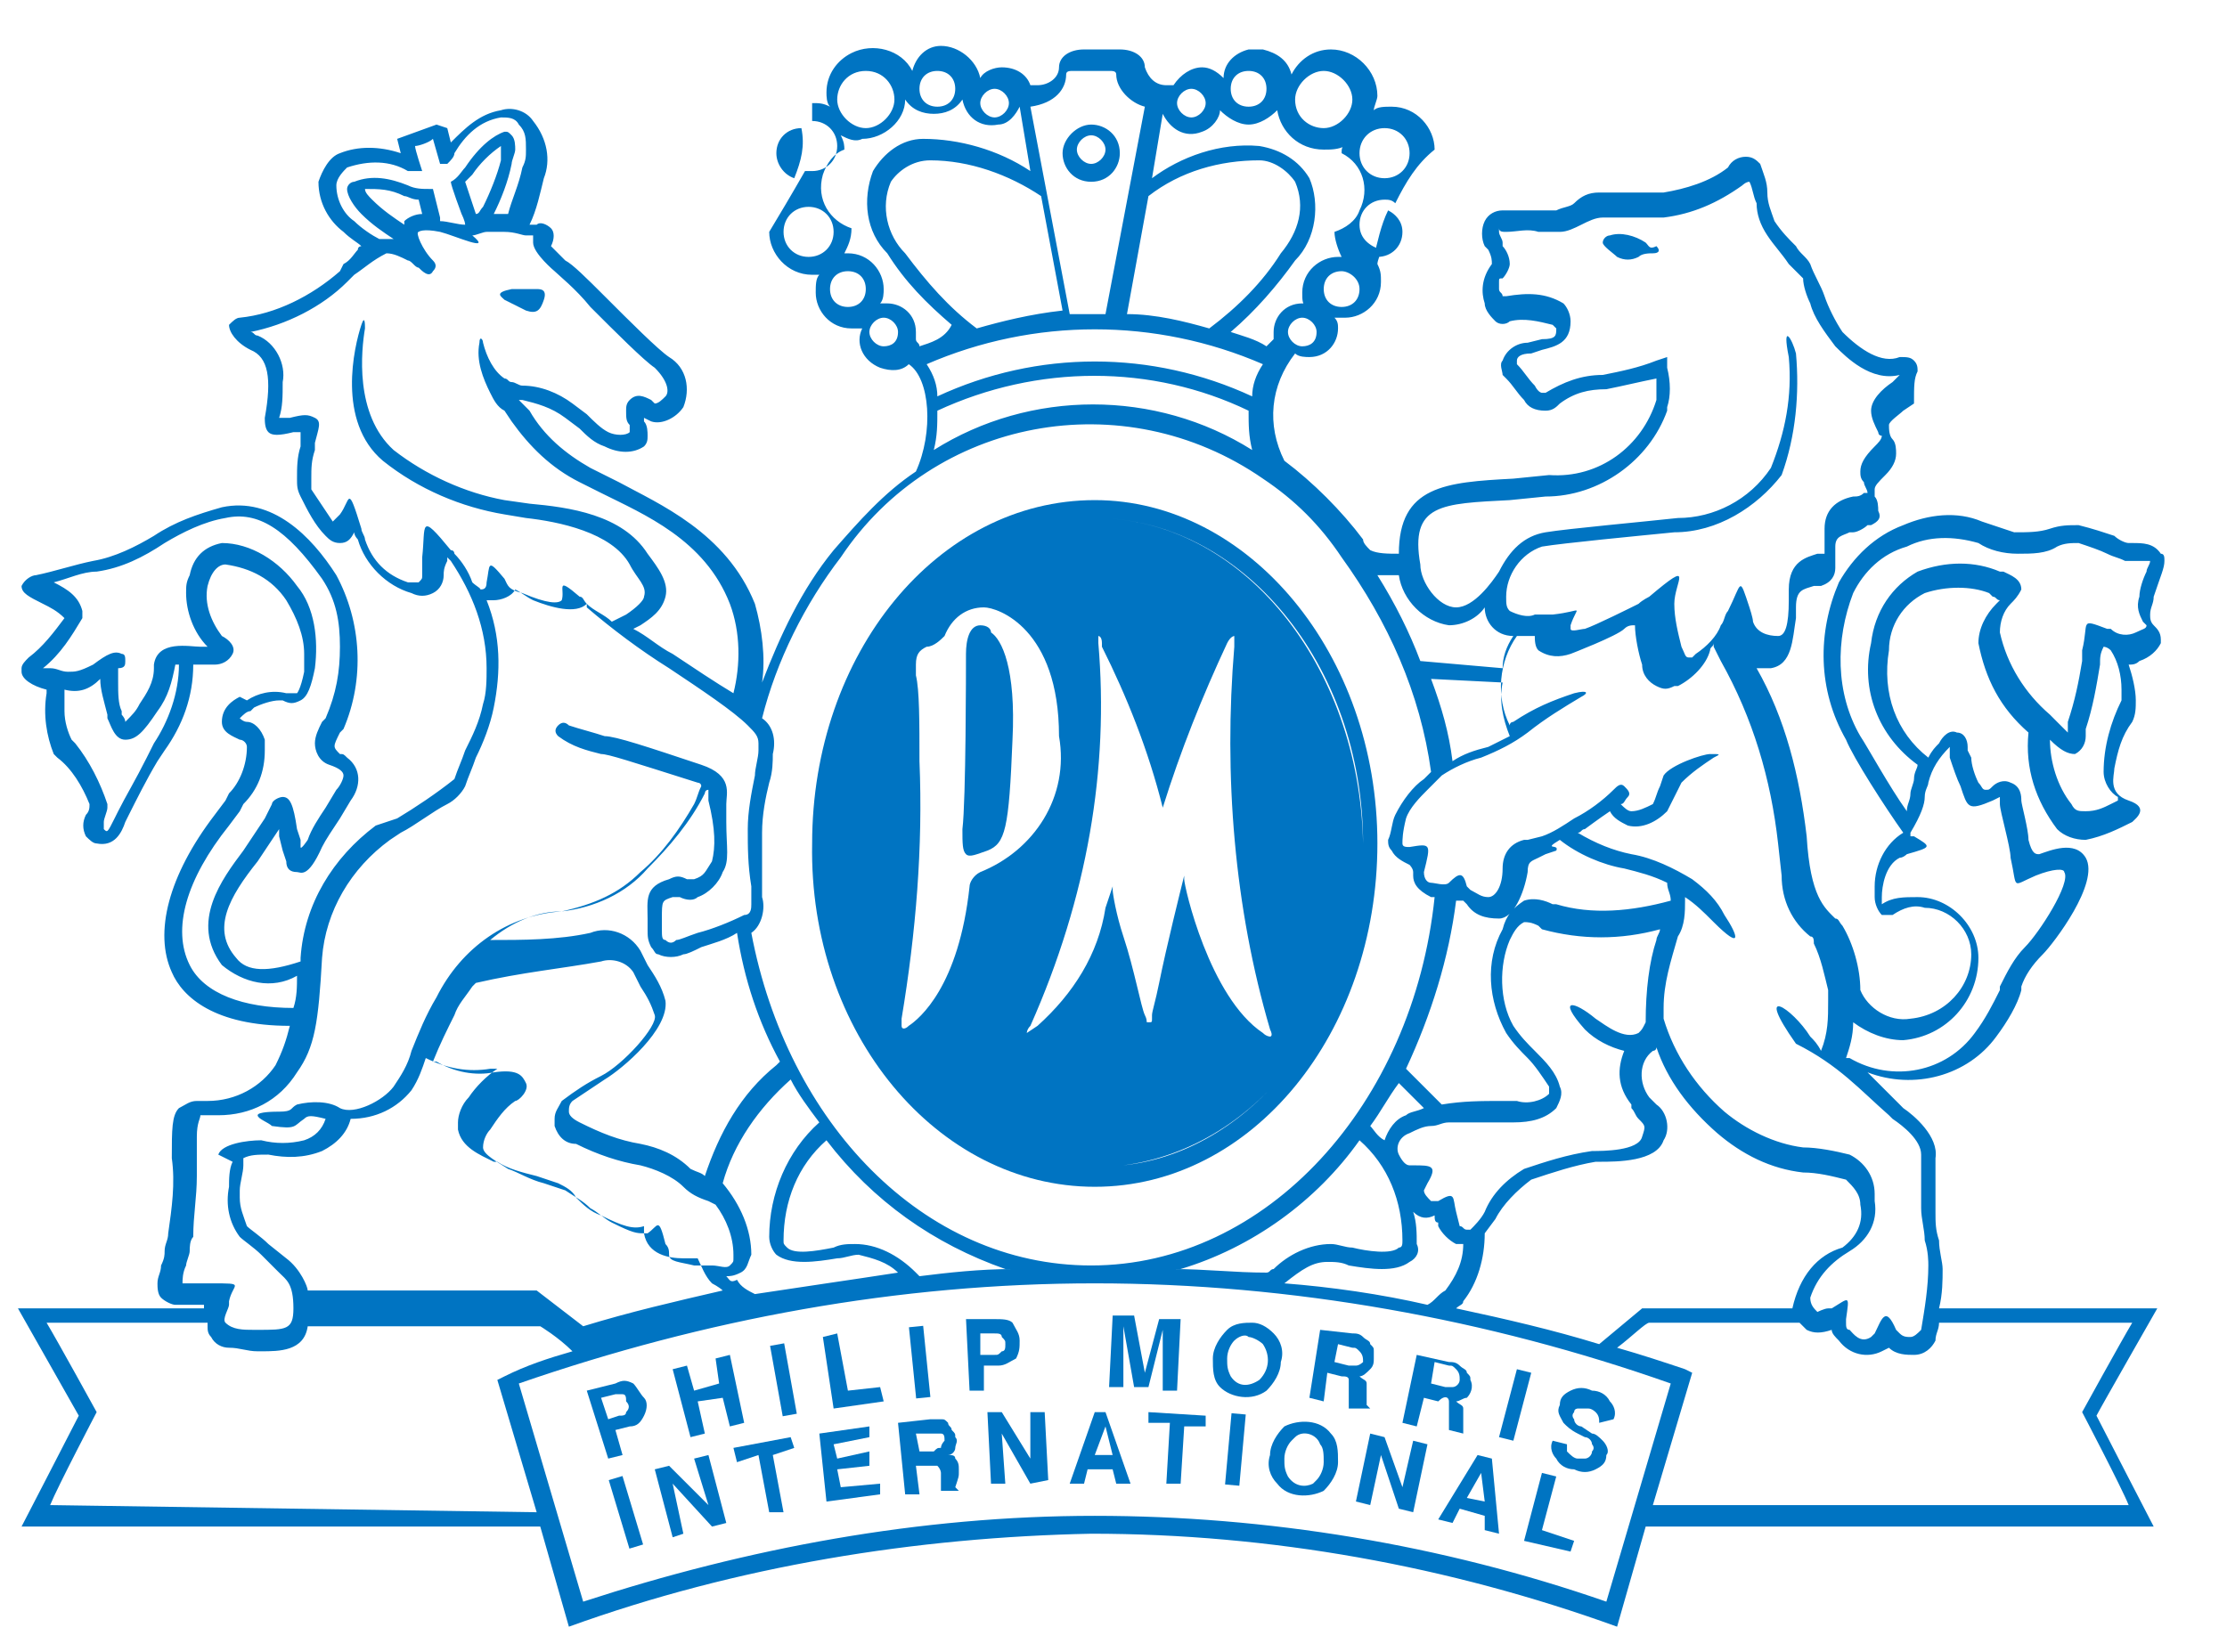 <svg width="62" height="46" viewBox="0 0 62 46" fill="none" xmlns="http://www.w3.org/2000/svg">
<g clip-path="url(#clip0_959_16065)">
<path d="M27.292 17.413C26.993 17.413 26.893 17.811 26.893 18.209C26.893 18.608 26.893 22.293 26.794 23.09C26.794 23.488 26.794 23.687 26.893 23.787C26.993 23.886 27.192 23.787 27.491 23.687C27.989 23.488 28.089 23.09 28.188 20.6C28.288 18.608 27.89 17.811 27.591 17.612C27.591 17.512 27.491 17.413 27.292 17.413Z" fill="#0074C2"/>
<path d="M17.33 41.103L16.948 41.218L17.523 43.125L17.904 43.01L17.33 41.103Z" fill="#0074C2"/>
<path d="M19.324 40.618L19.723 41.913L18.627 40.818L18.229 40.917L18.727 42.809L19.025 42.71L18.727 41.316L19.822 42.511L20.22 42.411L19.723 40.519L19.324 40.618Z" fill="#0074C2"/>
<path d="M22.012 40.021L20.419 40.32L20.518 40.718L21.116 40.519L21.415 42.112H21.813L21.515 40.519L22.112 40.32L22.012 40.021Z" fill="#0074C2"/>
<path d="M23.407 41.415L23.308 40.917L24.204 40.818V40.419L23.308 40.618L23.208 40.22L24.204 40.021V39.722L22.81 39.921L23.009 41.814L24.503 41.614V41.316L23.407 41.415Z" fill="#0074C2"/>
<path d="M26.694 41.017V40.917C26.694 40.818 26.694 40.718 26.595 40.618C26.595 40.519 26.495 40.519 26.395 40.519C26.495 40.519 26.595 40.419 26.595 40.32C26.595 40.22 26.694 40.12 26.595 40.021C26.595 39.921 26.595 39.921 26.495 39.822C26.495 39.722 26.395 39.722 26.395 39.622C26.296 39.523 26.296 39.523 26.196 39.523C26.096 39.523 25.997 39.523 25.897 39.523L25.001 39.622L25.2 41.614H25.599L25.499 40.818H25.897C25.997 40.818 26.096 40.818 26.096 40.818C26.196 40.917 26.196 41.017 26.196 41.017V41.216C26.196 41.316 26.196 41.316 26.196 41.415V41.515H26.694L26.595 41.415C26.694 41.116 26.694 41.116 26.694 41.017ZM26.196 40.32C26.096 40.32 26.096 40.32 25.997 40.419H25.599L25.499 39.921H25.997C26.096 39.921 26.096 39.921 26.196 39.921C26.296 39.921 26.296 40.021 26.296 40.12C26.296 40.12 26.196 40.22 26.196 40.32Z" fill="#0074C2"/>
<path d="M28.685 39.324V40.618L27.889 39.324H27.49L27.59 41.316H27.988L27.889 39.921L28.685 41.316L29.183 41.216L29.084 39.324H28.685Z" fill="#0074C2"/>
<path d="M30.478 39.324L29.781 41.316H30.18L30.279 40.917H30.976L31.076 41.316H31.474L30.777 39.324H30.478ZM30.478 40.519L30.777 39.722L30.976 40.519H30.478Z" fill="#0074C2"/>
<path d="M31.973 39.622H32.57L32.471 41.316H32.869L32.969 39.722H33.566V39.423L31.973 39.324V39.622Z" fill="#0074C2"/>
<path d="M34.286 39.355L34.106 41.338L34.503 41.374L34.682 39.39L34.286 39.355Z" fill="#0074C2"/>
<path d="M37.052 39.921C36.753 39.523 36.155 39.523 35.757 39.722C35.558 39.921 35.358 40.22 35.358 40.519C35.259 40.818 35.358 41.116 35.558 41.316C35.856 41.714 36.454 41.714 36.852 41.515C37.052 41.316 37.251 41.017 37.251 40.718C37.251 40.419 37.251 40.12 37.052 39.921ZM36.852 40.718C36.852 40.917 36.753 41.116 36.653 41.216C36.653 41.216 36.653 41.216 36.554 41.316C36.354 41.415 36.056 41.415 35.856 41.116C35.757 40.917 35.757 40.818 35.757 40.618C35.757 40.419 35.856 40.22 35.956 40.12C35.956 40.12 35.956 40.12 36.056 40.021C36.255 39.822 36.653 39.921 36.753 40.22C36.852 40.32 36.852 40.519 36.852 40.718Z" fill="#0074C2"/>
<path d="M39.044 41.415L38.546 40.021L38.147 39.921L37.749 41.813L38.147 41.913L38.446 40.519L38.944 42.013L39.343 42.112L39.741 40.22L39.343 40.12L39.044 41.415Z" fill="#0074C2"/>
<path d="M41.136 40.519L40.04 42.312L40.438 42.411L40.638 42.013L41.335 42.212V42.61L41.733 42.71L41.534 40.618L41.136 40.519ZM40.837 41.714L41.235 41.017L41.335 41.814L40.837 41.714Z" fill="#0074C2"/>
<path d="M43.326 41.116L42.928 41.017L42.43 42.909L43.724 43.208L43.824 42.909L42.928 42.61L43.326 41.116Z" fill="#0074C2"/>
<path d="M17.631 38.527C17.431 38.427 17.332 38.427 17.133 38.527L16.336 38.726L16.933 40.618L17.332 40.519L17.133 39.822L17.531 39.722C17.73 39.722 17.83 39.622 17.93 39.423C18.029 39.224 18.029 39.025 17.93 38.925C17.83 38.826 17.73 38.626 17.631 38.527ZM17.431 39.324C17.431 39.423 17.332 39.423 17.232 39.423L16.933 39.523L16.734 38.925L17.133 38.826C17.232 38.826 17.332 38.826 17.332 38.826C17.431 38.826 17.431 38.925 17.431 39.025C17.531 39.124 17.531 39.224 17.431 39.324Z" fill="#0074C2"/>
<path d="M20.32 37.73L19.922 37.83L20.021 38.527L19.324 38.726L19.125 38.029L18.727 38.129L19.224 40.021L19.623 39.921L19.424 39.025L20.121 38.925L20.32 39.722L20.718 39.622L20.32 37.73Z" fill="#0074C2"/>
<path d="M21.831 37.408L21.439 37.479L21.791 39.439L22.183 39.369L21.831 37.408Z" fill="#0074C2"/>
<path d="M23.606 38.726L23.308 37.133L22.909 37.232L23.208 39.224L24.602 39.025L24.503 38.627L23.606 38.726Z" fill="#0074C2"/>
<path d="M25.701 36.921L25.305 36.961L25.506 38.943L25.902 38.903L25.701 36.921Z" fill="#0074C2"/>
<path d="M27.79 38.029C27.989 38.029 28.089 37.929 28.288 37.83C28.387 37.631 28.387 37.531 28.387 37.332C28.387 37.133 28.288 37.033 28.188 36.834C28.089 36.734 27.89 36.734 27.69 36.734H26.894L26.993 38.726H27.392V38.029H27.79ZM27.292 37.133H27.69C27.79 37.133 27.89 37.133 27.89 37.232C27.989 37.332 27.989 37.332 27.989 37.431C27.989 37.531 27.989 37.631 27.89 37.631C27.79 37.73 27.79 37.73 27.69 37.73H27.292V37.133Z" fill="#0074C2"/>
<path d="M31.275 37.332C31.275 37.332 31.275 37.232 31.275 37.133C31.275 37.033 31.275 37.033 31.275 36.933L31.574 38.627H31.973L32.371 37.033C32.371 37.033 32.371 37.133 32.371 37.232C32.371 37.332 32.371 37.332 32.371 37.431V38.726H32.769L32.869 36.734H32.271L31.873 38.228L31.574 36.635H30.977L30.877 38.627H31.275V37.332Z" fill="#0074C2"/>
<path d="M35.459 37.132C35.26 36.933 35.06 36.834 34.861 36.834C34.662 36.834 34.363 36.834 34.164 37.033C33.965 37.232 33.766 37.531 33.766 37.83C33.766 38.128 33.766 38.427 33.965 38.626C34.264 38.925 34.861 39.025 35.26 38.726C35.459 38.527 35.658 38.228 35.658 37.929C35.758 37.63 35.658 37.332 35.459 37.132ZM35.06 38.427C34.762 38.626 34.463 38.626 34.264 38.328C34.164 38.128 34.164 38.029 34.164 37.83C34.164 37.63 34.264 37.431 34.363 37.332C34.463 37.232 34.662 37.132 34.762 37.232C34.861 37.232 35.06 37.332 35.16 37.431C35.359 37.73 35.359 38.128 35.06 38.427Z" fill="#0074C2"/>
<path d="M38.147 39.224L38.048 39.124C38.048 39.025 38.048 39.025 38.048 38.925V38.826C38.048 38.726 38.048 38.626 38.048 38.527C38.048 38.427 37.948 38.427 37.849 38.328C37.948 38.328 38.048 38.228 38.147 38.128C38.247 38.029 38.247 37.929 38.247 37.83C38.247 37.73 38.247 37.73 38.247 37.63C38.247 37.531 38.247 37.531 38.147 37.431C38.147 37.332 38.048 37.332 37.948 37.232C37.849 37.132 37.749 37.132 37.649 37.132L36.753 37.033L36.454 38.925L36.852 39.025L36.952 38.228L37.35 38.328C37.45 38.328 37.55 38.328 37.55 38.427C37.55 38.527 37.55 38.626 37.55 38.726V38.925C37.55 39.025 37.55 39.025 37.55 39.124V39.224H38.147ZM37.749 38.029C37.649 38.029 37.649 38.029 37.55 38.029L37.151 37.929L37.251 37.431L37.649 37.531C37.749 37.531 37.749 37.531 37.849 37.63C37.948 37.73 37.948 37.83 37.948 37.929C37.948 37.929 37.849 38.029 37.749 38.029Z" fill="#0074C2"/>
<path d="M40.339 39.025C40.339 39.124 40.339 39.224 40.339 39.324V39.523C40.339 39.622 40.339 39.622 40.339 39.722V39.822L40.737 39.921V39.822C40.737 39.722 40.737 39.722 40.737 39.622V39.523C40.737 39.423 40.737 39.324 40.737 39.224C40.737 39.124 40.638 39.124 40.538 39.025C40.638 39.025 40.737 38.925 40.837 38.925C40.936 38.826 41.036 38.627 40.936 38.427C40.936 38.328 40.936 38.328 40.837 38.228C40.837 38.129 40.737 38.129 40.638 38.029C40.538 37.929 40.438 37.929 40.339 37.929L39.442 37.73L39.044 39.622L39.442 39.722L39.642 38.925L40.04 39.025C40.239 38.826 40.339 38.925 40.339 39.025ZM39.94 37.929L40.339 38.029C40.438 38.029 40.438 38.029 40.538 38.129C40.638 38.228 40.638 38.328 40.638 38.427C40.638 38.527 40.538 38.627 40.438 38.627C40.339 38.627 40.339 38.627 40.239 38.627L39.841 38.527L39.94 37.929Z" fill="#0074C2"/>
<path d="M42.231 38.129L41.733 40.021L42.132 40.12L42.63 38.228L42.231 38.129Z" fill="#0074C2"/>
<path d="M44.92 39.523C45.02 39.324 44.92 39.124 44.82 39.025C44.721 38.826 44.522 38.726 44.322 38.726C44.123 38.627 43.924 38.627 43.725 38.726C43.526 38.826 43.426 38.925 43.426 39.124C43.326 39.324 43.426 39.423 43.526 39.622C43.625 39.722 43.725 39.822 43.924 39.921L44.123 40.021C44.223 40.021 44.322 40.12 44.322 40.22C44.322 40.22 44.422 40.32 44.322 40.419C44.322 40.519 44.223 40.618 44.123 40.618C44.024 40.618 43.924 40.618 43.924 40.618C43.824 40.618 43.725 40.519 43.625 40.419C43.625 40.32 43.625 40.32 43.625 40.22L43.227 40.12C43.127 40.32 43.227 40.519 43.326 40.618C43.426 40.818 43.625 40.917 43.824 40.917C44.024 41.017 44.223 41.017 44.422 40.917C44.621 40.818 44.721 40.718 44.721 40.519C44.82 40.419 44.721 40.22 44.621 40.12C44.522 40.021 44.422 39.921 44.322 39.921L44.024 39.722C43.924 39.722 43.824 39.622 43.824 39.523C43.824 39.523 43.725 39.423 43.824 39.324C43.824 39.224 43.924 39.224 43.924 39.224C44.024 39.224 44.123 39.224 44.223 39.224C44.322 39.224 44.422 39.324 44.422 39.324C44.522 39.423 44.522 39.523 44.522 39.622L44.92 39.523Z" fill="#0074C2"/>
<path d="M30.479 33.049C34.861 33.049 38.347 28.766 38.347 23.488C38.347 18.209 34.761 13.927 30.479 13.927C26.096 13.927 22.61 18.209 22.61 23.488C22.511 28.766 26.096 33.049 30.479 33.049ZM30.578 17.91C30.578 17.811 30.578 17.711 30.578 17.711C30.578 17.711 30.678 17.711 30.678 17.91V18.01C31.375 19.404 31.973 20.898 32.371 22.492V22.591V22.492C32.869 20.898 33.467 19.404 34.164 17.91C34.263 17.711 34.363 17.711 34.363 17.711C34.363 17.711 34.363 17.811 34.363 17.91V18.01C34.064 21.596 34.363 25.28 35.359 28.667C35.458 28.866 35.359 28.866 35.359 28.866C35.359 28.866 35.259 28.866 35.16 28.766C33.666 27.77 32.968 24.683 32.968 24.484C32.968 24.384 32.968 24.384 32.968 24.384C32.869 24.783 32.471 26.376 32.271 27.372C32.172 27.87 32.072 28.169 32.072 28.268V28.368C32.072 28.468 32.072 28.468 31.973 28.468C31.873 28.468 31.973 28.468 31.873 28.268C31.773 28.069 31.574 26.974 31.275 26.077C31.076 25.48 30.977 24.882 30.977 24.783V24.683L30.777 25.28C30.578 26.575 29.881 27.671 28.885 28.567C28.586 28.766 28.586 28.766 28.586 28.766C28.586 28.766 28.586 28.667 28.686 28.567C30.279 24.982 30.877 21.396 30.578 17.91ZM27.291 24.285C27.092 24.384 26.993 24.583 26.993 24.683C26.694 27.472 25.598 28.368 25.299 28.567C25.2 28.667 25.1 28.667 25.1 28.567C25.1 28.567 25.1 28.567 25.1 28.468V28.368C25.499 25.978 25.698 23.587 25.598 21.197C25.598 20.102 25.598 19.205 25.499 18.807C25.499 18.707 25.499 18.608 25.499 18.508C25.499 18.209 25.598 18.11 25.797 18.01C25.997 18.01 26.196 17.811 26.296 17.711C26.495 17.213 26.893 16.914 27.391 16.914C27.79 16.914 29.483 17.512 29.483 20.5C29.781 22.193 28.785 23.687 27.291 24.285ZM30.479 14.425C34.562 14.425 37.948 18.508 37.948 23.488C37.948 28.169 34.96 32.053 31.275 32.452C35.06 31.953 37.948 28.169 37.948 23.488C37.849 18.508 34.562 14.425 30.479 14.425C30.18 14.425 29.981 14.425 29.682 14.425C29.881 14.524 30.18 14.425 30.479 14.425Z" fill="#0074C2"/>
<path d="M30.379 5.062C30.877 5.062 31.176 4.664 31.176 4.266C31.176 3.768 30.777 3.469 30.379 3.469C29.98 3.469 29.582 3.867 29.582 4.266C29.582 4.664 29.881 5.062 30.379 5.062ZM29.98 4.166C29.98 3.967 30.18 3.768 30.379 3.768C30.578 3.768 30.777 3.967 30.777 4.166C30.777 4.365 30.578 4.564 30.379 4.564C30.18 4.564 29.98 4.365 29.98 4.166Z" fill="#0074C2"/>
<path d="M60.258 15.62C60.258 15.52 60.258 15.42 60.158 15.42C59.959 15.122 59.66 15.122 59.362 15.122H59.262C59.162 15.122 58.963 15.022 58.864 14.922C58.565 14.823 58.266 14.723 57.868 14.624C57.569 14.624 57.37 14.624 57.071 14.723C56.772 14.823 56.473 14.823 56.075 14.823C55.776 14.723 55.477 14.624 55.179 14.524C54.481 14.225 53.685 14.325 52.987 14.624C52.191 14.922 51.593 15.52 51.195 16.217C50.597 17.612 50.597 19.205 51.394 20.599C51.593 21.098 52.489 22.492 52.987 23.189C52.489 23.488 52.191 24.085 52.191 24.683C52.191 24.782 52.191 24.882 52.191 24.982C52.191 25.181 52.29 25.38 52.39 25.48C52.489 25.48 52.589 25.48 52.689 25.48C52.987 25.28 53.286 25.181 53.585 25.28C54.282 25.28 54.88 25.878 54.88 26.575C54.88 27.472 54.183 28.268 53.187 28.368C52.589 28.468 51.992 28.069 51.792 27.571C51.792 26.974 51.593 26.276 51.294 25.779C51.195 25.679 51.195 25.579 51.095 25.579C50.796 25.28 50.398 24.982 50.298 23.289C50.099 21.595 49.701 20.002 48.904 18.608C49.004 18.608 49.103 18.608 49.302 18.608C49.9 18.508 49.9 17.811 50 17.213V16.914C50 16.416 50.199 16.416 50.498 16.317H50.697C50.995 16.217 51.095 16.018 51.095 15.819C51.095 15.719 51.095 15.62 51.095 15.52V15.321V15.221C51.095 14.922 51.294 14.922 51.493 14.823H51.593C51.693 14.823 51.892 14.723 51.992 14.624H52.091C52.29 14.524 52.39 14.425 52.29 14.225C52.29 14.126 52.29 13.927 52.191 13.827C52.191 13.827 52.191 13.727 52.191 13.628C52.191 13.528 52.29 13.428 52.489 13.229C52.689 13.03 52.788 12.831 52.788 12.632C52.788 12.532 52.788 12.333 52.689 12.233C52.589 12.134 52.589 11.935 52.589 11.835C52.589 11.735 52.888 11.536 52.987 11.437L53.286 11.237C53.286 10.739 53.286 10.54 53.386 10.341C53.386 10.241 53.386 10.142 53.286 10.042C53.187 9.943 53.087 9.943 52.888 9.943C52.39 10.142 51.792 9.743 51.294 9.245C51.095 8.947 50.896 8.548 50.796 8.249C50.697 7.951 50.498 7.652 50.398 7.353C50.298 7.154 50.099 7.054 50 6.855C49.8 6.656 49.601 6.457 49.402 6.158C49.302 5.859 49.203 5.66 49.203 5.361C49.203 5.062 49.103 4.863 49.004 4.564C48.904 4.465 48.804 4.365 48.605 4.365C48.406 4.365 48.207 4.465 48.107 4.664C47.609 5.062 46.912 5.262 46.315 5.361H45.717C45.319 5.361 44.821 5.361 44.522 5.361C44.223 5.361 44.024 5.461 43.825 5.66C43.725 5.76 43.526 5.76 43.327 5.859C43.127 5.859 43.028 5.859 42.829 5.859C42.53 5.859 42.231 5.859 41.833 5.859C41.633 5.859 41.434 5.959 41.335 6.158C41.235 6.357 41.235 6.656 41.335 6.855L41.434 6.955C41.534 7.154 41.534 7.254 41.534 7.353C41.235 7.752 41.235 8.15 41.335 8.449C41.335 8.648 41.534 8.847 41.633 8.947C41.733 9.046 41.932 9.046 42.032 8.947C42.43 8.847 42.829 8.947 43.227 9.046L43.327 9.146C43.327 9.345 43.327 9.445 42.928 9.445L42.53 9.544C42.231 9.544 41.932 9.743 41.833 10.042C41.733 10.142 41.833 10.341 41.833 10.441L41.932 10.54C42.131 10.739 42.231 10.939 42.43 11.138C42.53 11.337 42.729 11.437 43.028 11.437C43.227 11.437 43.327 11.337 43.426 11.237C43.825 10.939 44.223 10.839 44.721 10.839C45.219 10.739 45.617 10.64 46.115 10.54V10.64C46.115 10.739 46.115 10.939 46.115 11.038V11.138C45.717 12.432 44.522 13.329 43.127 13.229L42.131 13.329C40.239 13.428 38.944 13.528 38.944 15.42C38.645 15.42 38.347 15.42 38.148 15.321C38.048 15.221 37.948 15.122 37.948 15.022C37.351 14.225 36.554 13.428 35.757 12.831C35.259 11.835 35.359 10.739 36.056 9.843C36.156 9.943 36.355 9.943 36.454 9.943C36.952 9.943 37.251 9.544 37.251 9.146C37.251 9.046 37.251 8.947 37.152 8.847C37.251 8.847 37.351 8.847 37.45 8.847C37.948 8.847 38.446 8.449 38.446 7.851C38.446 7.652 38.446 7.552 38.347 7.353C38.347 7.254 38.446 7.054 38.446 6.955C38.148 6.855 37.849 6.656 37.849 6.258C37.849 5.859 38.148 5.56 38.546 5.56C38.645 5.56 38.745 5.56 38.845 5.66C39.144 5.062 39.442 4.564 39.94 4.166C39.94 3.568 39.442 2.971 38.745 2.971C38.546 2.971 38.347 2.971 38.247 3.07C38.247 2.971 38.347 2.772 38.347 2.672C38.347 1.975 37.749 1.377 37.052 1.377C36.554 1.377 36.156 1.676 35.956 2.074C35.857 1.676 35.558 1.477 35.16 1.377H34.961C34.861 1.377 34.761 1.377 34.761 1.377C34.363 1.477 34.064 1.776 34.064 2.174C33.865 1.975 33.666 1.875 33.467 1.875C33.168 1.875 32.869 2.074 32.67 2.373H32.471C32.172 2.373 31.973 2.174 31.873 1.875C31.873 1.577 31.574 1.377 31.176 1.377H30.18C29.781 1.377 29.483 1.577 29.483 1.875C29.483 2.174 29.184 2.373 28.885 2.373H28.686C28.586 2.074 28.288 1.875 27.889 1.875C27.69 1.875 27.391 1.975 27.291 2.174C27.192 1.676 26.694 1.278 26.196 1.278C25.798 1.278 25.499 1.577 25.399 1.975C25.1 1.377 24.304 1.178 23.706 1.477C23.308 1.676 23.009 2.074 23.009 2.572C23.009 2.672 23.009 2.871 23.108 2.971C22.909 2.871 22.81 2.871 22.61 2.871C22.61 3.07 22.61 3.17 22.61 3.369C23.009 3.369 23.308 3.668 23.308 4.066C23.308 4.465 23.009 4.764 22.61 4.764C22.511 4.764 22.511 4.764 22.411 4.764C22.013 5.461 21.714 5.959 21.415 6.457C21.415 7.054 21.913 7.652 22.61 7.652C22.71 7.652 22.71 7.652 22.81 7.652C22.71 7.751 22.71 7.951 22.71 8.15C22.71 8.648 23.108 9.146 23.706 9.146C23.806 9.146 23.905 9.146 24.005 9.146C23.806 9.544 24.005 10.042 24.503 10.241C24.802 10.341 25.1 10.341 25.3 10.142C25.897 10.54 25.997 12.034 25.499 13.13C24.602 13.727 23.905 14.524 23.208 15.321C22.312 16.416 21.714 17.711 21.216 19.006C21.316 18.309 21.216 17.512 21.017 16.815C20.22 14.823 18.328 14.026 17.232 13.428L16.436 13.03C15.738 12.632 15.141 12.134 14.742 11.437L14.444 11.138H14.543C14.941 11.237 15.34 11.337 15.738 11.636L16.137 11.935C16.336 12.134 16.535 12.333 16.834 12.432C17.232 12.632 17.631 12.632 17.929 12.432C18.029 12.333 18.029 12.233 18.029 12.134C18.029 12.034 18.029 11.835 17.929 11.735C17.929 11.636 17.929 11.636 17.929 11.636L18.129 11.735C18.427 11.835 18.826 11.636 19.025 11.337C19.224 10.839 19.125 10.241 18.627 9.943C18.328 9.743 17.531 8.947 16.834 8.249C16.336 7.752 15.938 7.353 15.738 7.254C15.639 7.154 15.44 6.955 15.34 6.855C15.44 6.656 15.44 6.457 15.34 6.357C15.24 6.258 15.041 6.158 14.941 6.258H14.842C14.842 6.258 14.842 6.258 14.742 6.258C14.941 5.859 15.041 5.361 15.141 4.963C15.34 4.465 15.24 3.867 14.842 3.369C14.643 3.07 14.244 2.971 13.946 3.07C13.348 3.17 12.95 3.568 12.551 3.967L12.452 3.568L12.153 3.469L11.057 3.867L11.157 4.266C10.559 4.066 9.962 4.066 9.464 4.266C9.165 4.365 8.966 4.764 8.866 5.062C8.866 5.66 9.165 6.158 9.563 6.457C9.762 6.656 9.962 6.756 10.061 6.855C10.061 6.855 9.962 6.855 9.962 6.955C9.862 7.054 9.762 7.254 9.563 7.353L9.464 7.552C8.667 8.249 7.671 8.747 6.675 8.847C6.575 8.847 6.476 8.947 6.376 9.046C6.376 9.245 6.575 9.544 6.974 9.743C7.472 9.943 7.571 10.54 7.372 11.636C7.372 11.735 7.372 11.935 7.472 12.034C7.571 12.134 7.771 12.134 8.169 12.034H8.269H8.368C8.368 12.134 8.368 12.134 8.368 12.233V12.333V12.432C8.269 12.731 8.269 13.03 8.269 13.329C8.269 13.528 8.269 13.628 8.368 13.827C8.567 14.225 8.767 14.624 9.065 14.922C9.165 15.022 9.265 15.122 9.464 15.122C9.663 15.122 9.762 15.022 9.862 14.823C9.862 14.922 9.962 15.022 9.962 15.022C10.161 15.719 10.758 16.317 11.456 16.516C11.655 16.616 11.854 16.616 12.053 16.516C12.252 16.416 12.352 16.217 12.352 16.018C12.352 15.918 12.352 15.819 12.452 15.62V15.52C12.452 15.52 12.452 15.52 12.551 15.62C13.149 16.516 13.547 17.512 13.547 18.608C13.547 18.906 13.547 19.305 13.448 19.604C13.348 20.102 13.149 20.5 12.95 20.898C12.85 21.197 12.75 21.396 12.651 21.695C12.153 22.093 11.555 22.492 11.057 22.791L10.46 22.99C9.265 23.886 8.468 25.181 8.368 26.675V26.774C7.472 27.073 6.874 27.073 6.575 26.675C5.878 25.878 6.376 24.982 7.173 23.986L7.372 23.687L7.571 23.388L7.771 23.089C7.771 23.189 7.771 23.189 7.771 23.289L7.87 23.687L7.97 23.986C7.97 24.185 8.069 24.285 8.269 24.285C8.368 24.285 8.567 24.484 8.966 23.587C9.065 23.388 9.265 23.089 9.464 22.791L9.762 22.293C10.061 21.894 10.061 21.396 9.663 21.098C9.563 20.998 9.563 20.998 9.464 20.998C9.265 20.799 9.265 20.799 9.464 20.4L9.563 20.301C10.161 18.906 10.061 17.313 9.364 16.018C8.667 14.922 7.571 13.827 6.177 14.126C5.48 14.325 4.882 14.524 4.285 14.922C3.787 15.221 3.189 15.52 2.592 15.62C2.094 15.719 1.496 15.918 0.998 16.018C0.898 16.018 0.699 16.118 0.6 16.317C0.6 16.516 0.799 16.616 1.197 16.815C1.396 16.914 1.596 17.014 1.795 17.213C1.496 17.612 1.197 18.01 0.799 18.309C0.699 18.408 0.6 18.508 0.6 18.608C0.6 18.608 0.6 18.608 0.6 18.707C0.6 18.906 0.898 19.105 1.297 19.205V19.305C1.197 19.902 1.297 20.5 1.496 20.998L1.596 21.098C1.994 21.396 2.293 21.894 2.492 22.392C2.492 22.492 2.492 22.591 2.392 22.691C2.293 22.89 2.293 23.089 2.392 23.289C2.492 23.388 2.592 23.488 2.691 23.488C3.189 23.587 3.388 23.189 3.488 22.89L3.587 22.691C3.787 22.293 4.085 21.695 4.384 21.197L4.583 20.898C5.081 20.201 5.38 19.404 5.38 18.508H5.579C5.679 18.508 5.779 18.508 5.878 18.508H5.978C6.177 18.508 6.376 18.408 6.476 18.209C6.575 18.01 6.376 17.811 6.177 17.711C5.878 17.313 5.679 16.815 5.779 16.317C5.878 15.918 6.077 15.719 6.277 15.719C6.974 15.819 7.571 16.118 7.97 16.715C8.269 17.213 8.468 17.711 8.468 18.209C8.468 18.408 8.468 18.508 8.468 18.707C8.368 19.205 8.269 19.305 8.269 19.305H8.169H7.97C7.571 19.205 7.173 19.305 6.874 19.504L6.675 19.404C6.476 19.504 6.177 19.703 6.177 20.102C6.177 20.4 6.476 20.5 6.675 20.599C6.775 20.599 6.874 20.699 6.874 20.799C6.874 21.297 6.675 21.795 6.376 22.093L6.277 22.293L5.978 22.691C4.683 24.384 4.285 25.978 4.783 27.073C5.081 27.77 5.978 28.567 8.069 28.567C7.97 28.966 7.87 29.264 7.671 29.663C7.273 30.26 6.575 30.659 5.779 30.659H5.579H5.48C5.281 30.659 5.181 30.758 4.982 30.858C4.783 31.057 4.783 31.456 4.783 32.252C4.882 32.95 4.783 33.647 4.683 34.344C4.683 34.543 4.583 34.643 4.583 34.842C4.583 34.941 4.583 35.041 4.484 35.24C4.484 35.439 4.384 35.539 4.384 35.738C4.384 35.838 4.384 36.037 4.484 36.137C4.583 36.236 4.783 36.336 4.882 36.336H5.38C5.48 36.336 5.579 36.336 5.679 36.336V36.435H0.5L2.193 39.423C2.094 39.622 0.6 42.511 0.6 42.511H15.041L15.838 45.299C20.519 43.606 25.499 42.809 30.379 42.71C35.359 42.71 40.339 43.606 45.02 45.299L45.816 42.511H59.959C59.959 42.511 58.465 39.622 58.366 39.423C58.465 39.224 60.059 36.435 60.059 36.435H53.983C54.083 36.037 54.083 35.639 54.083 35.34C54.083 35.141 53.983 34.842 53.983 34.543C53.884 34.244 53.884 34.045 53.884 33.746C53.884 33.447 53.884 32.452 53.884 32.252C53.983 31.655 53.286 31.057 52.987 30.858L52.888 30.758C52.589 30.459 52.29 30.161 51.992 29.862C53.286 30.36 54.78 29.962 55.577 28.866C55.876 28.468 56.175 27.97 56.274 27.571V27.472C56.374 27.173 56.573 26.874 56.872 26.575C57.17 26.276 58.465 24.583 58.067 23.886C57.768 23.388 57.071 23.687 56.772 23.787C56.672 23.787 56.573 23.787 56.473 23.388C56.473 23.089 56.274 22.392 56.274 22.293C56.274 22.193 56.274 21.894 55.975 21.795C55.776 21.695 55.577 21.795 55.477 21.894C55.378 21.994 55.378 21.994 55.278 21.994C55.179 21.994 55.179 21.894 55.079 21.795C54.979 21.595 54.88 21.297 54.88 21.098L54.78 20.898V20.799C54.78 20.599 54.681 20.4 54.481 20.4C54.282 20.301 54.083 20.5 53.983 20.699C53.884 20.799 53.784 20.898 53.685 21.098C52.788 20.4 52.39 19.305 52.589 18.11C52.589 17.412 52.987 16.815 53.585 16.516C54.183 16.317 54.88 16.317 55.378 16.516L55.477 16.616C55.577 16.616 55.577 16.715 55.677 16.715C55.677 16.715 55.677 16.715 55.577 16.815C55.278 17.114 55.079 17.512 55.079 17.91C55.278 18.906 55.677 19.703 56.473 20.4C56.374 21.396 56.672 22.293 57.27 23.089C57.469 23.289 57.768 23.388 58.067 23.388C58.565 23.289 58.963 23.089 59.362 22.89C59.461 22.791 59.86 22.492 59.262 22.293C58.664 22.093 58.864 21.595 58.864 21.396C58.963 20.898 59.063 20.5 59.362 20.102C59.461 19.902 59.461 19.703 59.461 19.504C59.461 19.205 59.362 18.807 59.262 18.508C59.362 18.508 59.461 18.508 59.561 18.408C59.86 18.309 60.059 18.11 60.158 17.91V17.811C60.158 17.612 60.059 17.512 59.959 17.412C59.86 17.313 59.86 17.213 59.86 17.114C59.86 16.914 59.959 16.815 59.959 16.616C60.158 16.018 60.258 15.819 60.258 15.62ZM42.032 13.927L43.028 13.827C44.522 13.827 45.916 12.831 46.414 11.437V11.337C46.514 11.038 46.514 10.64 46.414 10.241V9.943L46.115 10.042C45.617 10.241 45.119 10.341 44.621 10.441C44.024 10.441 43.526 10.64 43.028 10.939C43.028 10.939 43.028 10.939 42.928 10.939C42.928 10.939 42.829 10.939 42.729 10.739C42.53 10.54 42.43 10.341 42.231 10.142C42.231 10.142 42.231 10.142 42.231 10.042C42.231 9.943 42.331 9.843 42.629 9.843L42.928 9.743C43.327 9.644 43.725 9.544 43.725 8.947C43.725 8.747 43.625 8.548 43.526 8.449C43.028 8.15 42.53 8.15 41.932 8.249C41.932 8.249 41.932 8.249 41.833 8.249C41.833 8.15 41.733 8.15 41.733 8.05C41.733 7.951 41.733 7.851 41.733 7.851C41.733 7.752 41.733 7.752 41.833 7.752C41.932 7.652 42.032 7.453 42.032 7.353C42.032 7.154 41.932 6.955 41.833 6.855V6.756C41.833 6.656 41.733 6.556 41.733 6.457C41.733 6.457 41.733 6.457 41.733 6.357C41.733 6.457 41.833 6.457 41.932 6.457C42.231 6.457 42.53 6.357 42.829 6.457C43.028 6.457 43.227 6.457 43.426 6.457C43.625 6.457 43.825 6.357 44.024 6.258C44.223 6.158 44.422 6.058 44.621 6.058C44.821 6.058 45.319 6.058 45.717 6.058H46.315C47.111 5.959 47.808 5.66 48.506 5.162C48.506 5.162 48.605 5.062 48.705 5.062C48.804 5.262 48.804 5.461 48.904 5.66C48.904 5.959 49.004 6.258 49.203 6.556C49.402 6.855 49.601 7.054 49.8 7.353C49.9 7.453 50.099 7.652 50.199 7.752C50.199 7.951 50.298 8.249 50.398 8.449C50.498 8.847 50.796 9.245 51.095 9.644C51.394 9.943 52.091 10.64 52.888 10.441L52.689 10.64C52.39 10.839 52.091 11.138 52.091 11.437C52.091 11.636 52.191 11.835 52.29 12.034C52.29 12.034 52.29 12.134 52.39 12.134C52.39 12.233 52.29 12.333 52.191 12.432C51.892 12.731 51.792 12.931 51.792 13.13C51.792 13.229 51.792 13.329 51.892 13.428C51.892 13.528 51.992 13.628 51.992 13.727H51.892C51.792 13.827 51.693 13.827 51.593 13.827C51.095 13.927 50.796 14.225 50.796 14.723V14.823V15.022C50.796 15.122 50.796 15.221 50.796 15.321C50.796 15.321 50.796 15.321 50.796 15.42H50.697H50.597C50.298 15.52 49.8 15.62 49.8 16.416V16.715C49.8 17.412 49.701 17.711 49.502 17.711C49.203 17.711 48.904 17.612 48.804 17.313C48.804 17.213 48.705 16.914 48.705 16.914C48.406 16.018 48.506 16.217 48.107 17.014C48.008 17.114 48.008 17.313 47.908 17.412C47.808 17.711 47.51 18.01 47.211 18.209L47.111 18.309H47.012C46.912 18.309 46.912 18.209 46.812 18.01C46.713 17.612 46.613 17.213 46.613 16.815C46.613 16.217 47.211 15.52 45.916 16.616C45.916 16.616 45.717 16.715 45.617 16.815C45.418 16.914 44.422 17.412 44.123 17.512C44.024 17.512 43.725 17.612 43.725 17.512V17.412C43.924 16.815 44.123 17.014 43.227 17.114H42.829H42.729C42.53 17.213 42.231 17.114 42.032 17.014C41.932 16.914 41.932 16.815 41.932 16.616C41.932 16.018 42.331 15.42 42.928 15.221C43.526 15.122 45.617 14.922 46.613 14.823C47.808 14.823 48.904 14.126 49.601 13.229C50 12.134 50.099 10.939 50 9.843C49.9 9.445 49.601 8.947 49.8 9.943C49.9 11.038 49.701 12.034 49.302 13.03C48.705 13.927 47.709 14.425 46.713 14.425C45.816 14.524 43.625 14.723 43.028 14.823C42.43 14.922 42.032 15.321 41.733 15.918C41.534 16.217 41.036 16.914 40.538 16.914C40.04 16.914 39.542 16.217 39.542 15.719C39.243 14.026 40.139 14.026 42.032 13.927ZM38.944 16.018C39.044 16.715 39.642 17.313 40.339 17.412C40.737 17.412 41.135 17.213 41.335 16.914C41.335 17.313 41.633 17.711 42.131 17.711C41.932 18.01 41.833 18.309 41.833 18.608L39.542 18.408C39.243 17.612 38.845 16.815 38.347 16.018C38.546 16.018 38.745 16.018 38.944 16.018ZM42.032 20.5C41.833 20.599 41.633 20.699 41.434 20.799C41.036 20.898 40.737 20.998 40.438 21.197C40.339 20.4 40.139 19.703 39.841 18.906L41.833 19.006C41.733 19.504 41.833 20.002 42.032 20.5ZM36.255 9.644C36.056 9.644 35.857 9.445 35.857 9.245C35.857 9.046 36.056 8.847 36.255 8.847C36.454 8.847 36.654 9.046 36.654 9.245C36.654 9.544 36.454 9.644 36.255 9.644ZM37.849 8.05C37.849 8.349 37.65 8.548 37.351 8.548C37.052 8.548 36.853 8.349 36.853 8.05C36.853 7.751 37.052 7.552 37.351 7.552C37.55 7.552 37.849 7.751 37.849 8.05ZM38.546 3.568C38.944 3.568 39.243 3.867 39.243 4.266C39.243 4.664 38.944 4.963 38.546 4.963C38.148 4.963 37.849 4.664 37.849 4.266C37.849 3.867 38.148 3.568 38.546 3.568ZM36.056 2.772C36.056 2.373 36.454 1.975 36.853 1.975C37.251 1.975 37.65 2.373 37.65 2.772C37.65 3.17 37.251 3.568 36.853 3.568C36.454 3.568 36.056 3.27 36.056 2.772ZM34.263 2.473C34.263 2.174 34.462 1.975 34.761 1.975C35.06 1.975 35.259 2.174 35.259 2.473C35.259 2.772 35.06 2.971 34.761 2.971C34.462 2.971 34.263 2.772 34.263 2.473ZM33.168 2.473C33.367 2.473 33.566 2.672 33.566 2.871C33.566 3.07 33.367 3.27 33.168 3.27C32.968 3.27 32.769 3.07 32.769 2.871C32.769 2.672 32.968 2.473 33.168 2.473ZM32.371 3.17C32.57 3.568 32.968 3.867 33.467 3.668C33.765 3.568 33.965 3.27 33.965 3.07C34.164 3.27 34.462 3.469 34.761 3.469C35.06 3.469 35.359 3.27 35.558 3.07C35.658 3.668 36.156 4.166 36.853 4.166C37.052 4.166 37.251 4.166 37.45 4.066C37.351 4.066 37.351 4.166 37.351 4.266C37.948 4.564 38.148 5.262 37.849 5.859C37.749 6.158 37.45 6.357 37.152 6.457C37.152 6.656 37.251 6.955 37.351 7.154H37.251C36.753 7.154 36.255 7.552 36.255 8.15C36.255 8.349 36.255 8.449 36.355 8.548C36.355 8.449 36.355 8.449 36.255 8.449C35.757 8.449 35.458 8.847 35.458 9.245C35.458 9.345 35.458 9.345 35.458 9.445C35.458 9.445 35.359 9.544 35.259 9.644C34.961 9.445 34.562 9.345 34.263 9.245C34.961 8.648 35.558 7.951 36.056 7.254C36.654 6.656 36.753 5.66 36.454 4.963C36.156 4.465 35.658 4.166 35.06 4.066C33.965 3.967 32.869 4.365 32.072 4.963L32.371 3.17ZM25.997 12.532C26.096 12.134 26.096 11.835 26.096 11.437C28.885 10.142 32.072 10.142 34.761 11.437C34.761 11.835 34.761 12.134 34.861 12.532C32.172 10.839 28.686 10.839 25.997 12.532ZM34.861 11.038C32.072 9.743 28.885 9.743 26.096 11.038C26.096 10.739 25.997 10.441 25.798 10.142C28.785 8.847 32.172 8.847 35.16 10.142C34.961 10.441 34.861 10.739 34.861 11.038ZM27.192 9.146C26.395 8.548 25.798 7.851 25.2 7.054C24.702 6.556 24.503 5.76 24.802 5.062C25.001 4.764 25.399 4.465 25.897 4.465C26.993 4.465 28.088 4.863 28.985 5.461L29.582 8.648C28.686 8.747 27.889 8.947 27.192 9.146ZM31.375 8.747L31.973 5.461C32.869 4.764 33.965 4.465 35.06 4.465C35.458 4.465 35.857 4.764 36.056 5.062C36.355 5.76 36.156 6.457 35.658 7.054C35.16 7.851 34.462 8.548 33.666 9.146C32.968 8.947 32.172 8.747 31.375 8.747ZM29.682 2.074C29.682 1.975 29.781 1.975 29.881 1.975H30.877C30.977 1.975 31.076 1.975 31.076 2.074C31.076 2.473 31.475 2.871 31.873 2.971L30.777 8.747C30.578 8.747 30.479 8.747 30.279 8.747C30.08 8.747 29.981 8.747 29.781 8.747L28.686 2.971C29.383 2.871 29.682 2.473 29.682 2.074ZM27.69 2.473C27.889 2.473 28.088 2.672 28.088 2.871C28.088 3.07 27.889 3.27 27.69 3.27C27.491 3.27 27.291 3.07 27.291 2.871C27.291 2.672 27.491 2.473 27.69 2.473ZM26.096 1.975C26.395 1.975 26.594 2.174 26.594 2.473C26.594 2.772 26.395 2.971 26.096 2.971C25.798 2.971 25.598 2.772 25.598 2.473C25.598 2.174 25.798 1.975 26.096 1.975ZM24.104 1.975C24.602 1.975 24.901 2.373 24.901 2.772C24.901 3.17 24.503 3.568 24.104 3.568C23.706 3.568 23.308 3.17 23.308 2.772C23.308 2.373 23.606 1.975 24.104 1.975ZM22.511 7.154C22.113 7.154 21.814 6.855 21.814 6.457C21.814 6.058 22.113 5.76 22.511 5.76C22.909 5.76 23.208 6.058 23.208 6.457C23.208 6.855 22.909 7.154 22.511 7.154ZM23.606 8.548C23.308 8.548 23.108 8.349 23.108 8.05C23.108 7.751 23.308 7.552 23.606 7.552C23.905 7.552 24.104 7.751 24.104 8.05C24.104 8.349 23.905 8.548 23.606 8.548ZM24.602 9.644C24.403 9.644 24.204 9.445 24.204 9.245C24.204 9.046 24.403 8.847 24.602 8.847C24.802 8.847 25.001 9.046 25.001 9.245C25.001 9.544 24.802 9.644 24.602 9.644ZM25.598 9.644C25.598 9.544 25.499 9.544 25.499 9.445C25.499 9.345 25.499 9.345 25.499 9.245C25.499 8.747 25.1 8.449 24.702 8.449C24.602 8.449 24.602 8.449 24.503 8.449C24.602 8.349 24.602 8.15 24.602 8.05C24.602 7.552 24.204 7.054 23.606 7.054H23.507C23.606 6.855 23.706 6.656 23.706 6.357C23.108 6.158 22.71 5.56 22.909 4.863C23.009 4.564 23.208 4.266 23.507 4.166C23.507 4.066 23.507 3.967 23.407 3.768C23.606 3.867 23.806 3.967 24.005 3.867C24.602 3.867 25.2 3.369 25.2 2.772C25.399 3.07 25.698 3.17 25.997 3.17C26.296 3.17 26.594 3.07 26.794 2.772C26.893 3.27 27.291 3.568 27.79 3.469C28.088 3.469 28.288 3.17 28.387 2.971L28.686 4.764C27.79 4.166 26.694 3.867 25.698 3.867C25.1 3.867 24.602 4.266 24.304 4.764C24.005 5.56 24.104 6.457 24.702 7.054C25.2 7.851 25.798 8.449 26.495 9.046C26.296 9.445 25.897 9.544 25.598 9.644ZM21.216 23.189C21.216 22.691 21.316 22.193 21.415 21.795C21.515 21.496 21.515 21.197 21.515 20.998C21.614 20.599 21.515 20.201 21.216 20.002C21.614 18.408 22.411 16.815 23.407 15.52C25.997 11.636 31.275 10.64 35.16 13.329C36.056 13.927 36.753 14.624 37.351 15.52C38.645 17.313 39.542 19.305 39.841 21.496L39.642 21.695C39.343 21.894 39.044 22.293 38.845 22.691C38.745 22.89 38.745 23.189 38.645 23.388C38.645 23.488 38.645 23.587 38.745 23.687C38.845 23.886 39.044 23.986 39.243 24.085C39.243 24.085 39.343 24.185 39.343 24.285C39.343 24.285 39.343 24.285 39.343 24.384C39.343 24.583 39.442 24.782 39.841 24.982H39.94C39.343 30.758 35.259 35.24 30.379 35.24C25.698 35.24 21.913 31.256 20.917 25.978C21.216 25.779 21.316 25.28 21.216 24.982V24.782C21.216 24.185 21.216 23.687 21.216 23.189ZM43.426 23.388C43.924 23.787 44.621 24.085 45.219 24.185C45.617 24.285 46.016 24.384 46.414 24.583C46.414 24.782 46.514 24.882 46.514 25.081C45.418 25.38 44.322 25.48 43.327 25.181H43.227C43.028 25.081 42.729 24.982 42.43 25.081C42.131 25.28 41.932 25.48 41.833 25.878C41.335 26.774 41.434 27.87 41.932 28.766C42.131 29.065 42.331 29.264 42.53 29.464C42.729 29.663 42.928 29.962 43.127 30.26C43.127 30.36 43.127 30.36 43.127 30.459C42.928 30.659 42.53 30.758 42.231 30.659H41.833C41.235 30.659 40.737 30.659 40.139 30.758C39.841 30.459 39.542 30.161 39.243 29.862L39.144 29.762C39.841 28.268 40.339 26.675 40.538 25.081C40.638 25.081 40.638 25.081 40.737 25.081L40.837 25.181C41.036 25.48 41.335 25.579 41.733 25.579C42.131 25.579 42.43 24.882 42.53 24.285C42.53 23.986 42.629 23.986 42.829 23.886L43.028 23.787L43.327 23.687C43.426 23.488 42.928 23.687 43.426 23.388ZM49.9 36.435H45.717L44.522 37.431C43.227 37.033 41.932 36.734 40.538 36.435C40.638 36.336 40.737 36.336 40.737 36.236C41.135 35.738 41.335 35.041 41.335 34.344L41.633 33.945C41.833 33.547 42.231 33.149 42.629 32.85C43.227 32.651 43.825 32.452 44.422 32.352H44.522C45.02 32.352 46.115 32.352 46.315 31.754C46.514 31.456 46.414 30.957 46.115 30.758L46.016 30.659L45.916 30.559C45.617 30.161 45.617 29.563 46.016 29.264C46.016 29.264 46.115 29.264 46.115 29.165C46.414 30.061 47.012 30.858 47.808 31.555C48.506 32.153 49.302 32.551 50.199 32.651C50.597 32.651 50.995 32.75 51.394 32.85C51.593 33.049 51.792 33.248 51.792 33.547C51.892 34.045 51.693 34.443 51.294 34.742C50.597 34.941 50.099 35.539 49.9 36.435C49.9 36.336 49.9 36.336 49.9 36.435ZM39.044 34.543C39.044 34.643 39.044 34.742 38.944 34.742C38.745 34.941 38.048 34.842 37.65 34.742C37.45 34.742 37.251 34.643 37.052 34.643C36.454 34.643 35.857 34.941 35.458 35.34C35.359 35.34 35.359 35.439 35.259 35.439C34.363 35.439 33.566 35.34 32.67 35.34H32.869C34.861 34.742 36.654 33.447 37.849 31.754C38.645 32.452 39.044 33.447 39.044 34.543ZM38.148 31.356C38.446 30.957 38.645 30.559 38.944 30.161C39.144 30.36 39.343 30.559 39.642 30.858C39.442 30.957 39.243 30.957 39.144 31.057C38.845 31.157 38.645 31.456 38.546 31.754C38.347 31.655 38.247 31.456 38.148 31.356ZM36.952 35.141C37.152 35.141 37.351 35.141 37.55 35.24C38.148 35.34 38.845 35.439 39.243 35.141C39.442 35.041 39.542 34.842 39.442 34.643C39.442 34.344 39.442 34.045 39.343 33.746C39.542 33.945 39.741 33.945 39.94 33.846C39.94 33.945 39.94 34.045 40.04 34.045V34.145C40.139 34.344 40.339 34.543 40.538 34.643C40.638 34.643 40.638 34.643 40.737 34.643C40.737 35.141 40.538 35.539 40.239 35.937C40.04 36.037 39.94 36.236 39.741 36.336C38.446 36.037 37.052 35.838 35.757 35.738C36.255 35.34 36.554 35.141 36.952 35.141ZM45.816 28.468C45.816 28.468 45.916 28.567 45.816 28.468C45.717 28.667 45.717 28.667 45.617 28.766C45.219 28.966 44.721 28.567 44.422 28.368C43.825 27.87 43.327 27.77 44.123 28.667C44.422 28.966 44.821 29.165 45.219 29.264C45.02 29.762 45.02 30.26 45.418 30.758V30.858C45.518 30.957 45.518 31.057 45.617 31.157C45.816 31.356 45.816 31.356 45.717 31.655C45.617 32.053 44.621 32.053 44.322 32.053C43.625 32.153 43.028 32.352 42.43 32.551C41.932 32.85 41.534 33.248 41.335 33.746C41.235 33.945 41.036 34.145 40.936 34.244H40.837C40.737 34.244 40.737 34.145 40.638 34.145L40.538 33.746C40.438 33.348 40.538 33.149 40.04 33.447C39.94 33.447 39.841 33.447 39.841 33.447C39.741 33.348 39.642 33.248 39.642 33.149L39.741 32.95C40.04 32.452 39.841 32.452 39.343 32.452H39.243C39.144 32.452 39.044 32.352 38.944 32.153C38.845 31.953 38.944 31.655 39.243 31.555C39.442 31.456 39.642 31.356 39.841 31.356C40.04 31.356 40.139 31.256 40.339 31.256C40.837 31.256 41.235 31.256 41.733 31.256H42.131C42.629 31.256 43.028 31.157 43.327 30.858C43.426 30.659 43.526 30.459 43.426 30.26C43.327 29.862 43.028 29.563 42.729 29.264C42.53 29.065 42.331 28.866 42.131 28.567C41.733 27.87 41.733 26.874 42.032 26.177C42.131 25.978 42.231 25.779 42.43 25.679C42.53 25.679 42.629 25.679 42.829 25.779L42.928 25.878C44.024 26.177 45.119 26.177 46.215 25.878C46.215 25.978 46.115 26.077 46.115 26.177C45.916 26.774 45.816 27.571 45.816 28.468ZM7.97 35.041L7.472 34.643C7.273 34.443 6.974 34.244 6.874 34.145C6.775 33.846 6.675 33.647 6.675 33.348C6.675 33.248 6.675 33.248 6.675 33.149C6.675 32.95 6.775 32.651 6.775 32.452C6.775 32.452 6.775 32.352 6.775 32.252C6.974 32.153 7.173 32.153 7.472 32.153C7.97 32.252 8.468 32.252 8.966 32.053C9.364 31.854 9.663 31.555 9.762 31.157C10.46 31.157 11.057 30.858 11.456 30.36C11.655 30.061 11.754 29.762 11.854 29.464C12.452 29.762 13.049 29.862 13.647 29.762C13.746 29.762 13.746 29.762 13.846 29.762C13.547 29.962 13.248 30.26 13.049 30.559C12.85 30.758 12.75 31.057 12.75 31.256C12.75 31.356 12.75 31.356 12.75 31.456C12.85 31.953 13.348 32.153 13.746 32.352H13.846C14.145 32.551 14.543 32.651 14.941 32.75L15.539 32.95C15.738 33.049 15.938 33.149 16.037 33.348C16.236 33.547 16.436 33.746 16.734 33.846C17.332 34.145 17.631 34.244 17.929 34.145C17.929 34.244 17.929 34.344 17.929 34.344C18.029 34.941 18.627 35.041 19.025 35.041H19.224H19.423C19.523 35.24 19.623 35.539 19.822 35.738C19.822 35.738 20.021 35.838 20.12 35.937C18.826 36.236 17.531 36.535 16.236 36.933L14.941 35.937H8.567C8.567 35.838 8.368 35.34 7.97 35.041ZM19.822 23.986C19.623 24.285 19.623 24.384 19.324 24.484C19.224 24.484 19.125 24.484 19.125 24.484C18.925 24.384 18.826 24.384 18.627 24.484C17.929 24.683 18.029 25.081 18.029 25.579V25.878C18.029 26.077 18.029 26.177 18.129 26.376C18.228 26.476 18.228 26.575 18.328 26.575C18.527 26.675 18.826 26.675 19.025 26.575C19.125 26.575 19.324 26.476 19.523 26.376C19.822 26.276 20.22 26.177 20.519 25.978C20.718 27.272 21.116 28.468 21.714 29.563L21.614 29.663C20.619 30.459 20.021 31.555 19.623 32.75C19.523 32.651 19.423 32.651 19.224 32.551C18.826 32.153 18.328 31.953 17.83 31.854C17.232 31.754 16.734 31.555 16.137 31.256C15.938 31.157 15.838 31.057 15.838 30.957C15.838 30.858 15.838 30.758 15.938 30.659C16.236 30.459 16.535 30.26 16.834 30.061C17.332 29.762 18.627 28.667 18.527 27.87C18.427 27.472 18.228 27.173 18.029 26.874L17.83 26.476C17.531 25.978 16.933 25.779 16.436 25.978C15.539 26.177 14.543 26.177 13.647 26.177C14.244 25.679 14.941 25.38 15.639 25.38C16.535 25.28 17.431 24.882 18.029 24.185C18.627 23.587 19.224 22.89 19.623 22.093C19.623 22.093 19.623 21.994 19.722 21.994C19.722 22.093 19.722 22.093 19.722 22.193V22.293C19.921 23.089 19.921 23.587 19.822 23.986ZM16.734 26.774C17.033 26.675 17.431 26.774 17.631 27.073L17.83 27.472C18.029 27.77 18.129 27.97 18.228 28.268C18.328 28.567 17.332 29.663 16.734 29.962C16.336 30.161 16.037 30.36 15.639 30.659C15.539 30.858 15.44 30.957 15.44 31.157C15.44 31.256 15.44 31.256 15.44 31.356C15.539 31.655 15.738 31.854 16.037 31.854C16.635 32.153 17.232 32.352 17.83 32.452C18.228 32.551 18.726 32.75 19.025 33.049C19.224 33.248 19.423 33.348 19.722 33.447L19.921 33.547C20.22 33.945 20.419 34.443 20.419 34.941V35.041C20.419 35.141 20.419 35.141 20.32 35.24C20.22 35.34 20.021 35.24 19.822 35.24H19.623H19.523H19.324C18.925 35.141 18.627 35.141 18.627 34.941C18.627 34.842 18.627 34.742 18.527 34.643C18.328 33.846 18.328 34.145 18.029 34.344H17.929C17.73 34.344 17.631 34.344 17.033 34.045C16.834 33.945 16.635 33.746 16.436 33.647C16.236 33.447 16.037 33.348 15.738 33.149L15.141 32.95C14.742 32.85 14.444 32.651 14.145 32.551C13.846 32.352 13.448 32.153 13.448 31.953C13.448 31.754 13.547 31.555 13.647 31.456C13.846 31.157 14.045 30.858 14.344 30.659C14.444 30.659 14.742 30.36 14.643 30.161C14.543 29.962 14.444 29.762 13.746 29.862C13.248 29.962 12.651 29.862 12.153 29.563H12.053C12.252 29.065 12.452 28.667 12.651 28.268C12.75 27.97 12.95 27.77 13.149 27.472L13.248 27.372C14.543 27.073 15.639 26.974 16.734 26.774ZM20.22 35.539C20.32 35.539 20.419 35.539 20.619 35.439C20.818 35.34 20.818 35.141 20.917 34.941C20.917 34.244 20.619 33.547 20.12 32.95C20.419 31.854 21.116 30.858 22.013 30.061C22.212 30.459 22.511 30.858 22.81 31.256C21.913 32.053 21.415 33.248 21.415 34.443C21.415 34.643 21.515 34.842 21.614 34.941C22.013 35.24 22.71 35.141 23.308 35.041C23.507 35.041 23.706 34.941 23.905 34.941C24.304 35.041 24.702 35.141 25.001 35.439C23.706 35.639 22.312 35.838 21.017 36.037C20.818 35.937 20.619 35.838 20.519 35.639C20.32 35.738 20.32 35.639 20.22 35.539ZM23.806 34.643C23.606 34.643 23.407 34.643 23.208 34.742C22.71 34.842 22.113 34.941 21.913 34.742C21.814 34.643 21.814 34.643 21.814 34.543C21.814 33.447 22.212 32.452 23.009 31.754C24.304 33.447 25.997 34.643 27.989 35.34H28.188C27.291 35.34 26.395 35.439 25.598 35.539C25.499 35.439 25.499 35.439 25.499 35.439C25.001 34.941 24.403 34.643 23.806 34.643ZM9.862 6.158C9.563 5.959 9.364 5.56 9.364 5.162C9.364 4.963 9.563 4.764 9.663 4.664C10.261 4.465 10.858 4.465 11.356 4.764C11.456 4.764 11.555 4.764 11.655 4.764H11.754C11.754 4.764 11.555 4.166 11.555 4.066C11.655 4.066 11.954 3.967 12.053 3.867L12.252 4.564H12.452C12.551 4.465 12.651 4.365 12.651 4.266C12.95 3.768 13.348 3.369 13.946 3.27C14.145 3.27 14.344 3.27 14.444 3.469C14.643 3.668 14.643 3.867 14.643 4.166C14.643 4.365 14.643 4.465 14.543 4.664C14.444 5.162 14.244 5.56 14.145 5.959H14.045C13.946 5.959 13.846 5.959 13.846 5.959C13.846 5.959 13.846 5.959 13.746 5.959C13.946 5.56 14.145 5.062 14.244 4.564C14.244 4.465 14.344 4.266 14.344 4.166C14.344 4.066 14.344 3.867 14.244 3.768C14.145 3.668 14.145 3.668 14.045 3.668C13.746 3.768 13.348 4.066 12.95 4.664C12.85 4.764 12.75 4.963 12.551 5.062C12.551 5.162 12.85 5.959 12.85 5.959C12.85 5.959 12.95 6.158 12.95 6.258C12.75 6.258 12.452 6.158 12.252 6.158V6.058L12.053 5.262H11.954C11.754 5.262 11.555 5.262 11.356 5.162C10.858 4.963 10.36 4.863 9.862 5.062C9.762 5.062 9.663 5.162 9.663 5.262C9.663 5.461 9.862 5.76 10.061 5.959C10.36 6.258 10.659 6.457 10.958 6.656C10.858 6.656 10.758 6.656 10.659 6.656H10.559C10.36 6.556 10.061 6.357 9.862 6.158ZM13.448 5.76C13.348 5.859 13.348 5.959 13.248 5.959L12.95 5.062C13.049 4.963 13.149 4.863 13.149 4.863C13.348 4.564 13.647 4.266 13.946 4.066C13.946 4.066 13.946 4.066 13.946 4.166C13.946 4.266 13.946 4.365 13.946 4.465C13.846 4.863 13.647 5.361 13.448 5.76ZM11.754 5.959C11.555 5.959 11.356 6.058 11.256 6.158C11.256 6.158 11.256 6.158 11.256 6.258C10.958 6.058 10.659 5.859 10.36 5.56C10.261 5.461 10.161 5.361 10.161 5.262C10.559 5.262 10.858 5.262 11.256 5.461C11.356 5.461 11.456 5.56 11.655 5.56L11.754 5.959ZM13.149 16.217C13.049 15.918 12.85 15.62 12.651 15.42C12.651 15.42 12.651 15.321 12.551 15.321C11.655 14.225 11.854 14.624 11.754 15.52C11.754 15.62 11.754 15.62 11.754 15.719C11.754 15.819 11.754 15.918 11.754 16.018C11.754 16.118 11.754 16.118 11.655 16.217C11.655 16.217 11.555 16.217 11.356 16.217C10.758 16.018 10.36 15.62 10.161 15.022C10.161 14.922 10.061 14.823 10.061 14.723C9.663 13.428 9.762 13.927 9.464 14.325L9.364 14.425L9.265 14.524C9.065 14.225 8.866 13.927 8.667 13.628C8.667 13.528 8.667 13.428 8.667 13.329C8.667 13.03 8.667 12.831 8.767 12.532V12.432V12.333C8.866 11.935 8.966 11.735 8.767 11.636C8.567 11.536 8.468 11.536 8.069 11.636H7.97C7.87 11.636 7.87 11.636 7.771 11.636C7.87 11.337 7.87 11.038 7.87 10.64C7.97 10.142 7.671 9.544 7.173 9.345C7.073 9.345 7.073 9.245 6.974 9.245C7.97 9.046 8.966 8.548 9.663 7.851L9.862 7.652C10.161 7.453 10.36 7.254 10.758 7.054C10.958 7.054 11.157 7.154 11.356 7.254C11.456 7.254 11.555 7.453 11.655 7.453C11.754 7.552 11.954 7.751 12.053 7.552C12.153 7.453 12.153 7.353 12.053 7.254C11.754 6.955 11.555 6.457 11.655 6.457C11.655 6.457 11.754 6.357 12.252 6.457C12.651 6.556 13.746 7.054 13.149 6.556C13.248 6.556 13.448 6.457 13.547 6.457H13.746C13.846 6.457 13.946 6.457 14.045 6.457C14.344 6.457 14.543 6.556 14.643 6.556H14.842V6.656V6.756C14.842 7.054 15.44 7.552 15.44 7.552C15.539 7.652 16.037 8.05 16.436 8.548C17.133 9.245 17.929 10.042 18.228 10.241C18.627 10.64 18.627 10.939 18.527 11.038C18.427 11.138 18.328 11.237 18.228 11.237L18.129 11.138C17.929 11.038 17.73 10.939 17.531 11.138C17.431 11.237 17.431 11.337 17.431 11.437C17.431 11.636 17.431 11.735 17.531 11.835C17.531 11.935 17.531 11.935 17.531 12.034C17.431 12.134 17.133 12.134 16.933 12.034C16.734 11.935 16.535 11.735 16.336 11.536L15.938 11.237C15.539 10.939 15.041 10.739 14.543 10.739C14.444 10.739 14.344 10.64 14.244 10.64C14.145 10.64 14.145 10.54 14.045 10.54C13.746 10.341 13.547 9.943 13.448 9.544C13.448 9.445 13.348 9.345 13.348 9.544C13.248 10.042 13.448 10.54 13.647 10.939C13.746 11.138 13.846 11.337 14.045 11.437L14.244 11.735C14.742 12.432 15.34 13.03 16.137 13.428L16.734 13.727C17.929 14.325 19.623 15.022 20.32 16.815C20.619 17.612 20.619 18.508 20.419 19.305C19.921 19.006 19.324 18.608 18.726 18.209C18.328 18.01 18.029 17.711 17.631 17.512L17.83 17.412C18.129 17.213 18.427 17.014 18.527 16.616C18.627 16.217 18.328 15.819 18.029 15.42C17.332 14.325 15.838 14.126 14.742 14.026L14.045 13.927C12.95 13.727 11.854 13.229 10.958 12.532C9.862 11.536 10.061 9.743 10.161 9.146C10.161 9.046 10.161 8.747 10.061 9.046C9.862 9.644 9.364 11.735 10.659 12.831C11.655 13.628 12.85 14.126 14.045 14.325L14.643 14.425C15.539 14.524 17.033 14.823 17.531 15.719C17.73 16.118 18.029 16.317 17.929 16.616C17.929 16.715 17.73 16.914 17.431 17.114L17.033 17.313C16.834 17.114 16.535 17.014 16.336 16.815C16.236 16.715 16.236 16.616 16.137 16.616C15.44 16.018 15.738 16.416 15.639 16.715C15.539 16.815 15.24 16.815 14.543 16.516C14.145 16.416 14.145 16.317 14.045 16.118C13.547 15.52 13.647 15.719 13.547 16.217C13.547 16.416 13.448 16.416 13.348 16.416C13.448 16.416 13.248 16.317 13.149 16.217ZM4.285 20.699L4.085 21.098C3.787 21.695 3.488 22.193 3.289 22.591L3.189 22.791C2.99 23.189 2.99 23.189 2.89 23.089C2.89 22.99 2.89 22.89 2.89 22.89C2.89 22.791 2.99 22.591 2.99 22.492C2.99 22.492 2.99 22.492 2.99 22.392C2.791 21.795 2.492 21.197 2.094 20.699L1.994 20.599C1.894 20.4 1.795 20.102 1.795 19.803C1.795 19.604 1.795 19.404 1.795 19.205C2.193 19.305 2.492 19.205 2.791 18.906C2.791 19.205 2.89 19.504 2.99 19.902V20.002C3.09 20.201 3.189 20.599 3.488 20.599C3.787 20.599 3.986 20.4 4.384 19.803C4.683 19.404 4.783 19.006 4.882 18.508C4.882 18.508 4.882 18.508 4.982 18.508C4.982 19.305 4.683 20.102 4.285 20.699ZM5.281 26.874C4.783 25.878 5.181 24.484 6.376 22.99L6.675 22.591L6.775 22.392C7.173 21.994 7.372 21.496 7.372 20.898C7.372 20.799 7.372 20.699 7.372 20.599C7.273 20.301 7.073 20.102 6.874 20.102C6.775 20.102 6.675 20.002 6.675 20.002C6.775 19.902 6.874 19.803 6.974 19.803L7.073 19.703C7.273 19.604 7.571 19.504 7.771 19.504H7.87C8.069 19.604 8.169 19.604 8.368 19.504C8.567 19.404 8.667 19.105 8.767 18.608C8.866 17.811 8.767 16.914 8.269 16.317C7.771 15.62 6.974 15.122 6.177 15.122C5.679 15.221 5.38 15.52 5.281 16.018C5.181 16.217 5.181 16.317 5.181 16.516C5.181 17.014 5.38 17.612 5.779 18.01H5.679H5.579C5.281 18.01 4.384 17.811 4.285 18.508V18.608C4.285 19.006 4.085 19.305 3.886 19.604C3.787 19.803 3.687 19.902 3.488 20.102C3.488 20.002 3.388 19.902 3.388 19.902V19.803C3.289 19.604 3.289 19.305 3.289 19.006V18.906C3.289 18.807 3.289 18.707 3.289 18.608C3.488 18.608 3.488 18.508 3.488 18.408C3.488 18.309 3.488 18.209 3.388 18.209C3.189 18.11 2.99 18.209 2.592 18.508C2.193 18.707 2.094 18.707 1.894 18.707C1.695 18.707 1.596 18.608 1.396 18.608C1.297 18.608 1.197 18.608 1.197 18.608C1.695 18.209 1.994 17.711 2.293 17.213C2.293 17.114 2.293 17.014 2.293 17.014C2.193 16.616 1.894 16.416 1.496 16.217C1.894 16.118 2.293 15.918 2.691 15.918C3.388 15.819 3.986 15.52 4.583 15.122C5.081 14.823 5.679 14.524 6.277 14.425C7.173 14.225 7.97 14.723 8.966 16.118C9.364 16.715 9.464 17.313 9.464 18.01C9.464 18.707 9.364 19.305 9.065 20.002L8.966 20.102C8.866 20.301 8.767 20.5 8.767 20.699C8.767 20.898 8.866 21.197 9.165 21.297C9.464 21.396 9.563 21.496 9.563 21.595C9.563 21.695 9.464 21.894 9.364 21.994L9.065 22.492C8.866 22.791 8.667 23.089 8.567 23.388C8.567 23.388 8.368 23.687 8.368 23.587V23.388L8.269 23.089C8.169 22.392 8.069 22.193 7.87 22.193C7.771 22.193 7.571 22.293 7.571 22.392L7.372 22.791L7.173 23.089L6.974 23.388L6.775 23.687C6.177 24.484 5.281 25.679 6.177 26.874C6.775 27.372 7.571 27.571 8.269 27.173C8.269 27.472 8.269 27.77 8.169 28.069C6.775 28.069 5.679 27.671 5.281 26.874ZM5.878 35.738C5.779 35.738 5.679 35.738 5.579 35.738H5.181H5.081C5.081 35.639 5.081 35.439 5.181 35.24C5.181 35.141 5.281 34.941 5.281 34.842C5.281 34.742 5.281 34.543 5.38 34.443C5.38 33.846 5.48 33.348 5.48 32.75C5.48 32.551 5.48 32.352 5.48 32.153C5.48 31.953 5.48 31.754 5.48 31.655C5.48 31.256 5.579 31.157 5.579 31.057C5.579 31.057 5.679 31.057 5.779 31.057H5.978H6.077C6.974 31.057 7.771 30.659 8.269 29.862C8.767 29.165 8.866 28.468 8.966 26.675C9.065 25.38 9.762 24.185 10.858 23.388L11.157 23.189C11.555 22.99 12.053 22.591 12.452 22.392C12.651 22.293 12.85 22.093 12.95 21.894C13.049 21.595 13.149 21.396 13.248 21.098C13.448 20.699 13.647 20.201 13.746 19.703C13.946 18.707 13.946 17.711 13.547 16.715C13.647 16.715 13.647 16.715 13.746 16.715C13.946 16.715 14.244 16.616 14.344 16.416C14.543 16.516 14.643 16.616 14.842 16.715C15.34 16.914 16.037 17.114 16.336 16.815C16.336 16.815 16.336 16.815 16.336 16.914C17.033 17.512 17.83 18.11 18.627 18.608C19.523 19.205 20.419 19.803 20.818 20.201C21.017 20.4 21.116 20.5 21.116 20.699C21.116 20.799 21.116 20.898 21.116 20.898C21.116 21.098 21.017 21.396 21.017 21.595C20.917 22.093 20.818 22.591 20.818 23.089C20.818 23.587 20.818 24.085 20.917 24.683V24.882C20.917 24.982 20.917 25.081 20.917 25.181C20.917 25.28 20.917 25.48 20.718 25.48C20.32 25.679 19.822 25.878 19.423 25.978C19.125 26.077 18.925 26.177 18.826 26.177C18.726 26.276 18.627 26.276 18.527 26.177C18.427 26.177 18.427 26.077 18.427 25.878V25.579C18.427 25.081 18.427 25.081 18.726 24.982C18.826 24.982 18.925 24.982 18.925 24.982C19.125 25.081 19.324 25.081 19.423 24.982C19.722 24.882 20.021 24.583 20.12 24.285C20.32 23.986 20.22 23.587 20.22 22.89V22.392C20.22 22.093 20.419 21.595 19.523 21.297C18.029 20.799 17.133 20.5 16.834 20.5C16.535 20.4 16.137 20.301 15.838 20.201C15.738 20.102 15.639 20.102 15.539 20.201C15.44 20.301 15.44 20.4 15.539 20.5C15.938 20.799 16.336 20.898 16.734 20.998C16.933 20.998 17.531 21.197 19.423 21.795C19.423 21.795 19.523 21.795 19.523 21.894C19.423 22.093 19.423 22.193 19.324 22.392C18.925 23.089 18.427 23.787 17.83 24.285C17.232 24.882 16.535 25.181 15.639 25.38C14.145 25.48 12.85 26.376 12.153 27.77C11.854 28.268 11.655 28.766 11.456 29.264C11.356 29.663 11.157 29.962 10.958 30.26C10.659 30.659 9.862 31.057 9.464 30.858C9.165 30.659 8.667 30.659 8.269 30.758C8.069 30.858 8.169 30.957 7.771 30.957C7.671 30.957 7.173 30.957 7.173 31.057C7.173 31.157 7.472 31.256 7.571 31.356C8.269 31.456 8.169 31.356 8.468 31.157C8.567 31.057 8.667 31.057 9.065 31.157C8.966 31.456 8.767 31.655 8.468 31.754C8.069 31.854 7.671 31.854 7.273 31.754C6.874 31.754 6.177 31.854 6.077 32.153L6.476 32.352C6.376 32.551 6.376 32.85 6.376 33.049C6.277 33.547 6.376 34.045 6.675 34.443C6.775 34.543 7.073 34.742 7.273 34.941L7.671 35.34L7.771 35.439C7.97 35.639 8.169 35.738 8.169 36.435C8.169 37.033 7.97 37.033 7.173 37.033H7.073C6.775 37.033 6.476 37.033 6.277 36.834C6.177 36.734 6.376 36.435 6.376 36.336V36.236C6.476 35.738 6.874 35.738 5.878 35.738ZM1.396 41.913C1.596 41.415 2.691 39.324 2.691 39.324C2.691 39.324 1.596 37.332 1.297 36.834H5.779C5.779 36.834 5.779 36.834 5.779 36.933C5.779 37.033 5.779 37.133 5.878 37.232C5.978 37.431 6.177 37.531 6.376 37.531C6.675 37.531 6.874 37.63 7.173 37.63H7.273C7.771 37.63 8.468 37.63 8.567 36.933H15.041C15.041 36.933 15.539 37.232 15.938 37.63C15.24 37.83 14.643 38.029 14.045 38.328L13.846 38.427L14.941 42.112L1.396 41.913ZM44.721 44.602C40.139 43.009 35.259 42.212 30.479 42.212C25.598 42.212 20.818 43.108 16.236 44.602L14.444 38.527C19.623 36.734 25.001 35.738 30.479 35.738C35.956 35.738 41.434 36.734 46.514 38.527L44.721 44.602ZM53.983 36.834H59.362C59.063 37.332 57.967 39.324 57.967 39.324C57.967 39.324 59.063 41.415 59.262 41.913H46.016L47.111 38.228L46.912 38.129C46.315 37.929 45.717 37.73 45.02 37.531C45.418 37.232 45.816 36.834 45.916 36.834H50.099C50.199 36.933 50.199 36.933 50.298 37.033C50.498 37.133 50.697 37.133 50.995 37.033C50.995 37.133 51.095 37.232 51.195 37.332C51.493 37.73 51.992 37.83 52.39 37.63L52.589 37.531C52.788 37.73 53.087 37.73 53.286 37.73C53.585 37.73 53.784 37.531 53.884 37.332C53.884 37.133 53.983 37.033 53.983 36.834ZM52.589 31.057L52.689 31.157C52.987 31.356 53.485 31.754 53.485 32.153C53.485 32.452 53.485 33.647 53.485 33.647C53.485 33.945 53.585 34.244 53.585 34.543C53.685 34.842 53.685 35.141 53.685 35.24C53.685 35.838 53.585 36.435 53.485 37.033C53.386 37.133 53.286 37.232 53.187 37.232C53.087 37.232 52.987 37.232 52.888 37.133L52.788 37.033C52.489 36.336 52.39 36.734 52.191 37.133L52.091 37.232C51.792 37.431 51.593 37.133 51.493 37.033C51.394 37.033 51.394 36.933 51.394 36.834C51.394 36.834 51.394 36.834 51.394 36.734C51.493 36.037 51.493 36.137 50.995 36.435H50.896C50.796 36.435 50.597 36.535 50.597 36.535C50.498 36.435 50.398 36.336 50.398 36.137C50.597 35.539 50.995 35.141 51.493 34.842C51.992 34.543 52.29 34.045 52.191 33.447C52.191 33.348 52.191 33.248 52.191 33.248C52.191 32.75 51.892 32.352 51.493 32.153C51.095 32.053 50.597 31.953 50.199 31.953C49.402 31.854 48.605 31.456 48.008 30.957C47.211 30.26 46.613 29.364 46.315 28.368C46.315 28.268 46.315 28.169 46.315 28.069C46.315 27.372 46.514 26.774 46.713 26.077C46.912 25.779 46.912 25.38 46.912 25.081V24.982C47.211 25.181 47.41 25.38 47.709 25.679C48.506 26.476 48.406 26.077 48.008 25.48C47.808 25.081 47.51 24.782 47.111 24.484C46.613 24.185 46.016 23.886 45.418 23.787C44.92 23.687 44.422 23.488 43.924 23.189C44.024 23.189 44.024 23.089 44.123 23.089C44.123 23.089 44.522 22.791 44.821 22.591C44.92 22.791 45.119 22.89 45.319 22.99C45.717 23.089 46.115 22.89 46.414 22.591C46.514 22.392 46.613 22.193 46.713 21.994L46.812 21.795C47.111 21.496 47.41 21.297 47.709 21.098C47.908 20.998 47.908 20.998 47.609 20.998C47.41 20.998 46.514 21.297 46.315 21.595L46.215 21.894C46.115 22.093 46.115 22.193 46.016 22.392C45.816 22.492 45.617 22.591 45.418 22.591C45.319 22.591 45.219 22.492 45.119 22.392C45.219 22.392 45.219 22.293 45.319 22.193C45.418 22.093 45.319 21.994 45.219 21.894C45.119 21.795 45.02 21.894 44.92 21.994C44.621 22.293 44.223 22.591 43.825 22.791C43.526 22.99 43.227 23.189 42.928 23.289L42.53 23.388H42.43C42.032 23.488 41.833 23.787 41.833 24.185C41.833 24.683 41.633 24.982 41.434 24.982C41.235 24.982 41.135 24.882 40.936 24.782L40.837 24.683C40.737 24.285 40.638 24.285 40.339 24.583C40.239 24.683 39.94 24.583 39.841 24.583C39.741 24.583 39.642 24.484 39.642 24.285C39.841 23.488 39.841 23.488 39.243 23.587C39.144 23.587 39.044 23.587 39.044 23.488C39.044 23.388 39.044 23.189 39.144 22.791C39.243 22.492 39.542 22.193 39.741 21.994C39.841 21.894 40.04 21.695 40.139 21.595C40.438 21.396 40.837 21.197 41.235 21.098C41.733 20.898 42.131 20.699 42.53 20.4C43.028 20.002 43.526 19.703 44.024 19.404C44.223 19.305 44.223 19.205 43.825 19.305C43.227 19.504 42.729 19.703 42.131 20.102C42.131 20.102 42.032 20.102 42.032 20.201C41.633 19.404 41.733 18.408 42.231 17.711H42.331H42.729C42.729 17.811 42.729 18.01 42.829 18.11C43.127 18.309 43.426 18.309 43.725 18.209C43.725 18.209 45.02 17.711 45.219 17.512C45.319 17.412 45.418 17.412 45.518 17.412C45.518 17.711 45.617 18.209 45.717 18.508C45.717 18.807 45.916 19.006 46.115 19.105C46.315 19.205 46.414 19.205 46.613 19.105H46.713C47.111 18.906 47.51 18.508 47.609 18.11C47.609 18.01 47.709 18.01 47.709 17.91C47.709 17.91 47.709 17.91 47.709 18.01L47.808 18.209L47.908 18.408C48.804 20.002 49.302 21.695 49.502 23.488L49.601 24.384C49.601 25.081 49.9 25.679 50.398 26.077C50.498 26.077 50.498 26.177 50.498 26.276C50.697 26.675 50.796 27.173 50.896 27.571C50.896 27.671 50.896 27.77 50.896 27.87C50.896 28.368 50.896 28.766 50.697 29.264C50.597 29.065 50.498 28.966 50.398 28.866C49.9 28.069 48.804 27.372 50 29.065C51.195 29.663 51.792 30.36 52.589 31.057ZM53.585 22.193C53.585 21.994 53.685 21.894 53.685 21.795C53.784 21.396 53.983 21.098 54.282 20.799V20.898V21.098C54.382 21.396 54.481 21.695 54.581 21.894C54.78 22.492 54.78 22.591 55.477 22.293L55.677 22.193C55.677 22.293 55.677 22.293 55.677 22.392C55.677 22.591 55.975 23.587 55.975 23.886C56.175 24.782 55.975 24.683 56.672 24.384C57.17 24.185 57.469 24.185 57.469 24.285C57.669 24.583 56.772 25.978 56.374 26.376C56.075 26.675 55.876 27.073 55.677 27.472V27.571C55.477 27.97 55.278 28.368 54.979 28.766C54.183 29.862 52.689 30.161 51.493 29.464H51.394C51.493 29.165 51.593 28.866 51.593 28.468C51.992 28.766 52.489 28.966 52.987 28.966C54.183 28.866 55.079 27.87 55.079 26.675C55.079 25.779 54.282 24.982 53.386 24.982C52.987 24.982 52.689 24.982 52.39 25.181C52.39 25.181 52.39 25.081 52.39 24.982C52.39 24.683 52.489 24.085 52.888 23.886C52.987 23.886 53.087 23.787 53.087 23.787C53.784 23.587 53.784 23.587 53.286 23.289C53.286 23.289 53.286 23.289 53.187 23.289V23.189C53.485 22.691 53.585 22.392 53.585 22.193ZM59.063 19.504C58.764 20.102 58.565 20.799 58.565 21.496C58.565 21.795 58.764 22.093 58.963 22.193V22.293L58.764 22.392C58.565 22.492 58.366 22.591 58.067 22.591C57.868 22.591 57.768 22.591 57.669 22.392C57.27 21.894 57.071 21.197 57.071 20.599C57.37 20.898 57.569 20.998 57.768 20.998C57.967 20.898 58.067 20.699 58.067 20.5V20.301C58.266 19.703 58.366 19.105 58.465 18.508C58.465 18.309 58.465 18.209 58.565 18.01C58.565 18.01 58.664 18.01 58.764 18.11C58.963 18.408 59.063 18.807 59.063 19.205C59.063 19.305 59.063 19.404 59.063 19.504ZM59.66 17.313L59.76 17.412C59.76 17.512 59.66 17.512 59.461 17.612C59.262 17.711 58.963 17.711 58.764 17.512H58.664C57.868 17.213 58.166 17.313 57.967 18.11C57.967 18.209 57.967 18.309 57.967 18.408C57.868 19.006 57.768 19.504 57.569 20.102V20.4C57.469 20.301 57.37 20.201 57.27 20.102L57.071 19.902C56.374 19.305 55.876 18.508 55.677 17.612C55.677 17.313 55.776 17.014 55.975 16.815C56.075 16.715 56.175 16.616 56.274 16.416C56.274 16.118 55.975 16.018 55.776 15.918H55.677C54.979 15.62 54.183 15.62 53.386 15.918C52.689 16.317 52.191 17.014 52.091 17.91C51.792 19.205 52.29 20.5 53.386 21.297C53.386 21.396 53.286 21.496 53.286 21.695C53.286 21.795 53.187 21.994 53.187 22.093C53.187 22.293 53.087 22.392 53.087 22.591C52.589 21.894 51.992 20.799 51.792 20.5C51.095 19.305 51.095 17.811 51.593 16.516C51.892 15.918 52.39 15.42 53.087 15.221C53.685 14.922 54.382 14.922 55.079 15.122C55.378 15.321 55.776 15.42 56.175 15.42C56.573 15.42 56.971 15.42 57.27 15.221C57.469 15.122 57.669 15.122 57.868 15.122C58.166 15.221 58.465 15.321 58.664 15.42C58.864 15.52 58.963 15.52 59.162 15.62C59.262 15.62 59.362 15.62 59.461 15.62C59.561 15.62 59.76 15.62 59.86 15.62C59.86 15.719 59.76 15.819 59.76 15.918C59.66 16.118 59.561 16.416 59.561 16.616C59.461 16.914 59.561 17.114 59.66 17.313Z" fill="#0074C2"/>
<path d="M22.311 3.568C21.913 3.568 21.614 3.867 21.614 4.266C21.614 4.564 21.814 4.863 22.112 4.963C22.311 4.465 22.411 4.066 22.311 3.568C22.411 3.568 22.411 3.568 22.311 3.568Z" fill="#0074C2"/>
<path d="M38.347 7.154C38.745 7.154 39.044 6.855 39.044 6.457C39.044 6.158 38.845 5.959 38.645 5.859C38.446 6.258 38.347 6.756 38.247 7.154C38.247 7.154 38.347 7.154 38.347 7.154Z" fill="#0074C2"/>
<path d="M45.816 6.756C45.517 6.556 45.119 6.457 44.82 6.556C44.721 6.556 44.621 6.656 44.621 6.756C44.621 6.855 44.92 7.054 45.02 7.154C45.219 7.254 45.418 7.254 45.617 7.154C45.717 7.054 45.916 7.054 46.015 7.054C46.215 7.054 46.215 6.955 46.115 6.855C45.916 6.955 45.916 6.855 45.816 6.756Z" fill="#0074C2"/>
<path d="M14.045 8.349C14.245 8.449 14.444 8.548 14.643 8.648C14.942 8.747 15.041 8.648 15.141 8.349C15.241 8.05 15.041 8.05 14.942 8.05C14.842 8.05 14.543 8.05 14.245 8.05C13.747 8.15 13.946 8.249 14.045 8.349Z" fill="#0074C2"/>
</g>
<defs>
<clipPath id="clip0_959_16065">
<rect width="60.652" height="45" fill="white" transform="translate(0.5 0.5)"/>
</clipPath>
</defs>
</svg>
